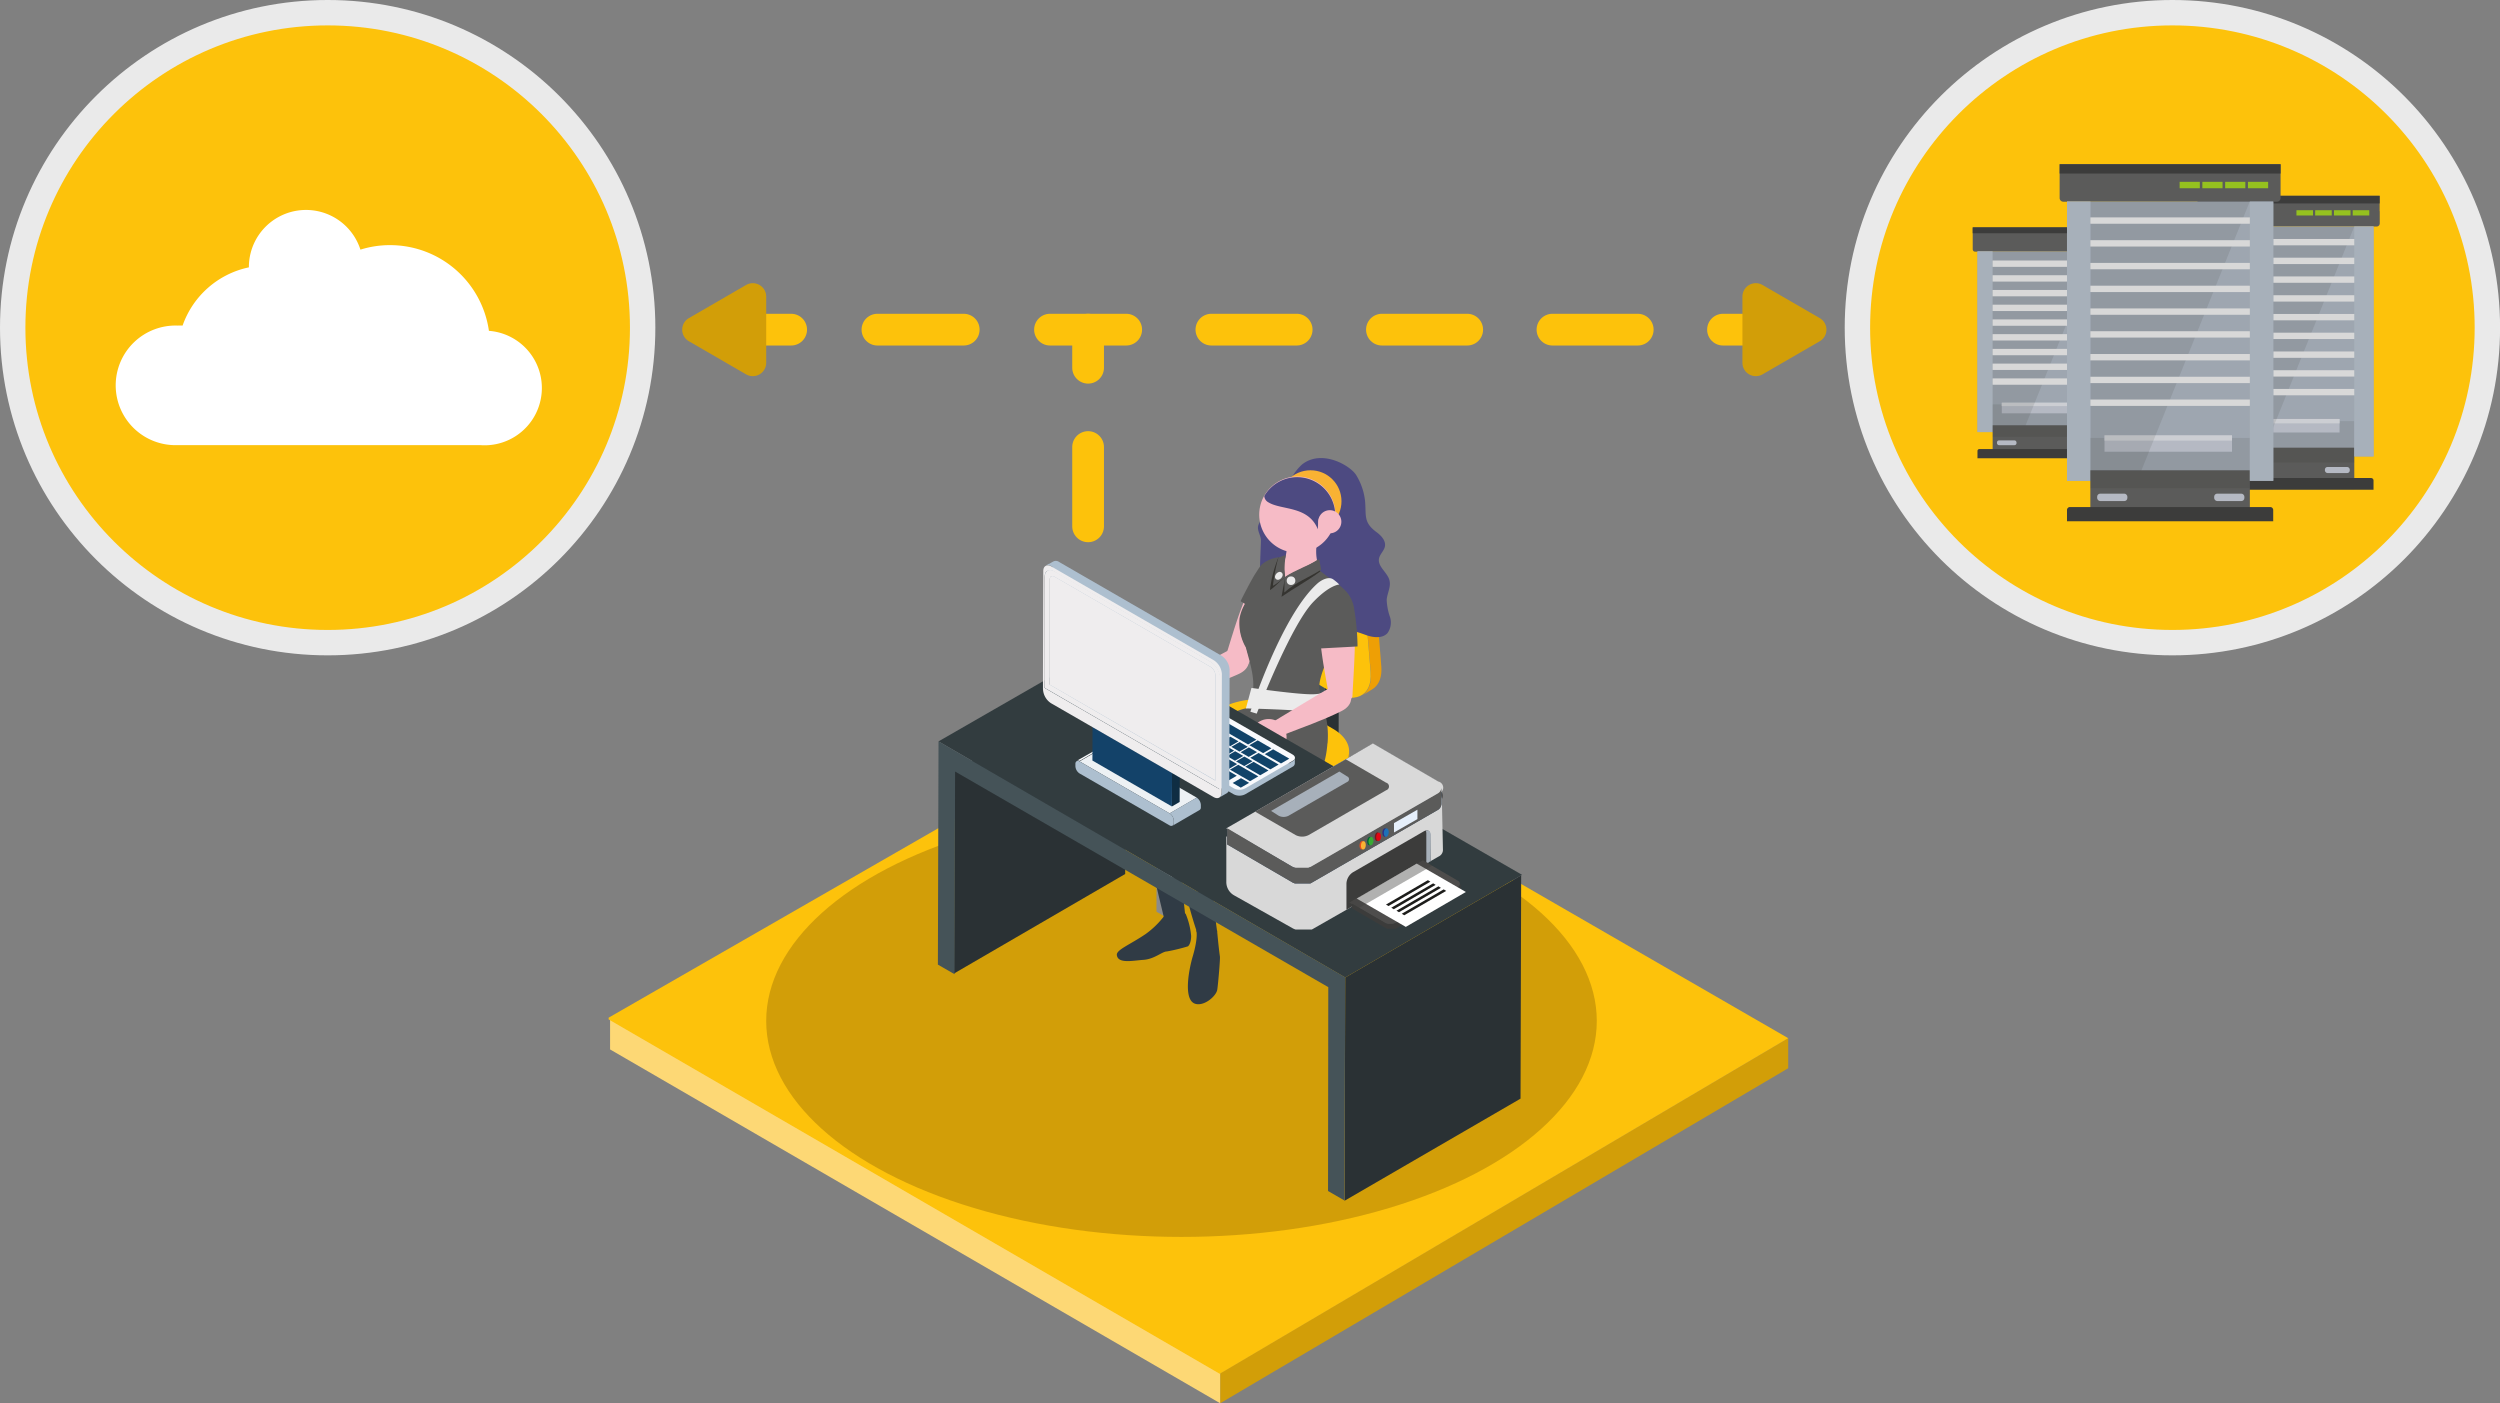 <svg xmlns="http://www.w3.org/2000/svg" viewBox="0 0 393.76 221.02"><rect x="0" y="0" width="393.76" height="221.02" fill="#808080" stroke="none"/><defs><style>.cls-1{fill:#d29e08;}.cls-2{fill:#fdd875;}.cls-3,.cls-8{fill:#fdc20b;}.cls-17,.cls-4,.cls-5,.cls-6,.cls-7{fill:none;}.cls-4,.cls-5,.cls-6,.cls-7{stroke:#fdc20b;stroke-linecap:round;stroke-linejoin:round;stroke-width:5px;}.cls-5{stroke-dasharray:13.43 13.43;}.cls-6{stroke-dasharray:12.49 12.49;}.cls-7{stroke-dasharray:13.59 13.59;}.cls-8{stroke:#eaeaea;stroke-width:4px;}.cls-17,.cls-8{stroke-miterlimit:10;}.cls-9{fill:#fff;}.cls-10,.cls-28{fill:#5b5b5a;}.cls-11{fill:#9ea6b0;}.cls-12{fill:#a7b0ba;}.cls-13{fill:#1e1e1c;opacity:0.1;}.cls-14,.cls-53{fill:#3c3c3b;}.cls-15{fill:#b5b9c3;}.cls-16{fill:#ccced3;}.cls-17{stroke:#d8d8d8;}.cls-18{fill:#95c11f;}.cls-19{isolation:isolate;}.cls-20{fill:#2a3134;}.cls-21{fill:#313537;}.cls-22{fill:#455358;}.cls-23{fill:#368784;}.cls-24{fill:#ee9f05;}.cls-25{fill:#234f5e;}.cls-26,.cls-27{fill:#f6bbc6;}.cls-26,.cls-28,.cls-30,.cls-31,.cls-32,.cls-35{fill-rule:evenodd;}.cls-29{fill:#4d4a81;}.cls-30{fill:#8a8b8c;}.cls-31{fill:#afafb1;}.cls-32{fill:#48abb4;}.cls-33{fill:#f9b233;}.cls-34{fill:#303b45;}.cls-35{fill:#353430;}.cls-36{fill:#eaeaea;}.cls-37{fill:#ebebeb;}.cls-38{fill:#e51449;}.cls-39{fill:#323c3f;}.cls-40{fill:#4e4d4c;}.cls-41{fill:#d8d8d8;}.cls-42{fill:#29303a;}.cls-43{fill:#435871;}.cls-44{fill:#d9d9d9;}.cls-45{fill:#e5effb;}.cls-46{fill:#2d2e83;}.cls-47{fill:#1d71b8;}.cls-48{fill:#063;}.cls-49{fill:#3aaa35;}.cls-50{fill:#7b1716;}.cls-51{fill:#e30613;}.cls-52{fill:#e94e1b;}.cls-53{opacity:0.4;}.cls-54{fill:#1d1d1b;}.cls-55{fill:#adbfcf;}.cls-56{fill:#f9fafd;}.cls-57{fill:#114369;}.cls-58{fill:#edf1f4;}.cls-59{fill:#efedee;}.cls-60{fill:#0f2d43;}.cls-61{fill:#134269;}</style></defs><title>G14_09_01</title><g id="Livello_1" data-name="Livello 1"><polygon class="cls-1" points="281.65 163.5 281.65 168.25 192.18 221.02 192.18 216.28 281.65 163.5"/><polygon class="cls-2" points="192.18 216.28 192.18 221.02 96.09 165.29 96.09 160.54 192.18 216.28"/><polygon class="cls-3" points="191.96 216.29 95.86 160.56 95.86 160.29 186.17 108.39 281.65 163.52 192.11 216.38 191.96 216.29"/><ellipse class="cls-1" cx="186.09" cy="160.8" rx="65.41" ry="34.02"/><line class="cls-4" x1="277.38" y1="51.92" x2="271.38" y2="51.92"/><line class="cls-5" x1="257.95" y1="51.92" x2="184.09" y2="51.92"/><polyline class="cls-4" points="177.38 51.92 171.38 51.92 171.38 57.92"/><line class="cls-6" x1="171.38" y1="70.41" x2="171.38" y2="89.14"/><line class="cls-4" x1="171.38" y1="95.38" x2="171.38" y2="101.38"/><line class="cls-4" x1="171.38" y1="51.92" x2="165.38" y2="51.92"/><line class="cls-7" x1="151.79" y1="51.92" x2="131.4" y2="51.92"/><line class="cls-4" x1="124.61" y1="51.92" x2="118.61" y2="51.92"/><path class="cls-1" d="M123.34,62.3V51.88a2.11,2.11,0,0,0-3.17-1.83l-9,5.21a2.1,2.1,0,0,0,0,3.65l9,5.21A2.11,2.11,0,0,0,123.34,62.3Z" transform="translate(-2.66 -5.16)"/><circle class="cls-8" cx="51.61" cy="51.61" r="49.61"/><path class="cls-9" d="M79.67,57.28A15.72,15.72,0,0,0,64.11,43.77a15.42,15.42,0,0,0-4.68.71,9,9,0,0,0-17.57,2.79,14.13,14.13,0,0,0-10.44,9.17,7.32,7.32,0,0,0-.81,0,9.42,9.42,0,1,0,0,18.83H78.29a9,9,0,0,0,1.38-18Z" transform="translate(-2.66 -5.16)"/><circle class="cls-8" cx="342.16" cy="51.61" r="49.61"/><path class="cls-10" d="M377.46,38.42V36H348.8v2.42h0v1.93a.48.48,0,0,0,.48.49H377a.49.49,0,0,0,.48-.49V38.42Z" transform="translate(-2.66 -5.16)"/><rect class="cls-11" x="347.09" y="35.67" width="26.75" height="36.22"/><rect class="cls-12" x="347.09" y="35.67" width="3.04" height="36.22"/><rect class="cls-10" x="352.79" y="75.69" width="20.68" height="6.52" transform="translate(723.6 152.72) rotate(-180)"/><rect class="cls-13" x="352.79" y="71.5" width="20.68" height="6.52" transform="translate(723.6 144.35) rotate(-180)"/><rect class="cls-12" x="370.81" y="35.67" width="3.04" height="36.22"/><path class="cls-14" d="M349.75,82.3H376.5V80.85a.39.39,0,0,0-.39-.4h-26a.4.4,0,0,0-.39.4Z" transform="translate(-2.66 -5.16)"/><rect class="cls-15" x="368.84" y="78.72" width="3.92" height="0.96" rx="0.41" ry="0.41" transform="translate(738.94 153.23) rotate(180)"/><rect class="cls-15" x="353.66" y="78.72" width="3.92" height="0.96" rx="0.41" ry="0.41" transform="translate(708.58 153.23) rotate(-180)"/><rect class="cls-15" x="354.62" y="71.16" width="16.53" height="2.13" transform="translate(723.11 139.28) rotate(-180)"/><rect class="cls-16" x="351.96" y="65.99" width="16.53" height="0.69"/><rect class="cls-14" x="346.14" y="30.84" width="28.66" height="1.2"/><path class="cls-13" d="M373.47,40.83,359.4,75.71l-6.61,0V40.84Z" transform="translate(-2.66 -5.16)"/><line class="cls-17" x1="350.13" y1="38.14" x2="370.81" y2="38.14"/><line class="cls-17" x1="350.13" y1="41.09" x2="370.81" y2="41.09"/><line class="cls-17" x1="350.13" y1="44.04" x2="370.81" y2="44.04"/><line class="cls-17" x1="350.13" y1="47" x2="370.81" y2="47"/><line class="cls-17" x1="350.13" y1="49.95" x2="370.81" y2="49.95"/><line class="cls-17" x1="350.13" y1="52.9" x2="370.81" y2="52.9"/><line class="cls-17" x1="350.13" y1="55.86" x2="370.81" y2="55.86"/><line class="cls-17" x1="350.13" y1="58.81" x2="370.81" y2="58.81"/><line class="cls-17" x1="350.13" y1="61.76" x2="370.81" y2="61.76"/><rect class="cls-18" x="370.56" y="33.11" width="2.61" height="0.83"/><rect class="cls-18" x="367.61" y="33.11" width="2.61" height="0.83"/><rect class="cls-18" x="364.65" y="33.11" width="2.61" height="0.83"/><rect class="cls-18" x="361.7" y="33.11" width="2.61" height="0.83"/><path class="cls-10" d="M335.89,42.86V41H313.37v1.9h0v1.52a.38.38,0,0,0,.38.38h21.76a.38.38,0,0,0,.38-.38V42.86Z" transform="translate(-2.66 -5.16)"/><rect class="cls-11" x="311.46" y="39.6" width="21.02" height="28.46"/><rect class="cls-12" x="311.46" y="39.59" width="2.39" height="28.46"/><rect class="cls-10" x="316.5" y="72.14" width="16.25" height="5.12" transform="translate(646.6 144.24) rotate(-180)"/><rect class="cls-13" x="316.5" y="68.85" width="16.25" height="5.12" transform="translate(646.6 137.66) rotate(-180)"/><rect class="cls-12" x="330.09" y="39.6" width="2.39" height="28.46"/><path class="cls-14" d="M314.12,77.34h21V76.2a.31.31,0,0,0-.31-.31H314.42a.3.3,0,0,0-.3.31Z" transform="translate(-2.66 -5.16)"/><rect class="cls-15" x="329.11" y="74.52" width="3.08" height="0.76" rx="0.32" ry="0.32" transform="translate(658.65 144.64) rotate(-180)"/><rect class="cls-15" x="317.19" y="74.52" width="3.08" height="0.76" rx="0.32" ry="0.32" transform="translate(634.8 144.64) rotate(-180)"/><rect class="cls-15" x="317.94" y="68.58" width="12.99" height="1.67" transform="translate(646.22 133.68) rotate(-180)"/><rect class="cls-16" x="315.28" y="63.42" width="12.99" height="0.54"/><circle class="cls-16" cx="330.47" cy="38.12" r="0.66"/><rect class="cls-14" x="310.71" y="35.8" width="22.52" height="0.94"/><path class="cls-13" d="M332.75,44.76,321.7,72.16l-5.2,0V44.76Z" transform="translate(-2.66 -5.16)"/><line class="cls-17" x1="313.84" y1="41.53" x2="330.09" y2="41.53"/><line class="cls-17" x1="313.84" y1="43.85" x2="330.09" y2="43.85"/><line class="cls-17" x1="313.84" y1="46.17" x2="330.09" y2="46.17"/><line class="cls-17" x1="313.84" y1="48.49" x2="330.09" y2="48.49"/><line class="cls-17" x1="313.84" y1="50.81" x2="330.09" y2="50.81"/><line class="cls-17" x1="313.84" y1="53.13" x2="330.09" y2="53.13"/><line class="cls-17" x1="313.84" y1="55.45" x2="330.09" y2="55.45"/><line class="cls-17" x1="313.84" y1="57.77" x2="330.09" y2="57.77"/><line class="cls-17" x1="313.84" y1="60.1" x2="330.09" y2="60.1"/><path class="cls-10" d="M361.86,34V31h-34.8V34h0v2.35a.58.58,0,0,0,.58.58h33.64a.58.58,0,0,0,.58-.58V34Z" transform="translate(-2.66 -5.16)"/><rect class="cls-11" x="325.56" y="31.75" width="32.49" height="43.98"/><rect class="cls-12" x="325.56" y="31.74" width="3.69" height="43.99"/><rect class="cls-10" x="331.9" y="79.23" width="25.12" height="7.91" transform="translate(686.26 161.21) rotate(-180)"/><rect class="cls-13" x="331.9" y="74.15" width="25.12" height="7.91" transform="translate(686.26 151.04) rotate(-180)"/><rect class="cls-12" x="354.36" y="31.75" width="3.69" height="43.98"/><path class="cls-14" d="M328.22,87.26H360.7V85.49a.47.47,0,0,0-.47-.47H328.69a.47.47,0,0,0-.47.47Z" transform="translate(-2.66 -5.16)"/><rect class="cls-15" x="351.4" y="82.91" width="4.76" height="1.17" rx="0.48" ry="0.48" transform="translate(704.9 161.83) rotate(180)"/><rect class="cls-15" x="332.96" y="82.91" width="4.76" height="1.17" rx="0.48" ry="0.48" transform="translate(668.03 161.83) rotate(-180)"/><rect class="cls-15" x="334.13" y="73.73" width="20.08" height="2.58" transform="translate(685.68 144.88) rotate(-180)"/><rect class="cls-16" x="331.47" y="68.57" width="20.08" height="0.83"/><polygon class="cls-14" points="324.4 27.33 359.2 27.33 359.2 25.88 324.41 25.88 324.4 27.33"/><path class="cls-13" d="M357,36.91,339.94,79.26l-8,0V36.91Z" transform="translate(-2.66 -5.16)"/><line class="cls-17" x1="329.24" y1="34.74" x2="354.36" y2="34.74"/><line class="cls-17" x1="329.24" y1="38.33" x2="354.36" y2="38.33"/><line class="cls-17" x1="329.24" y1="41.91" x2="354.36" y2="41.91"/><line class="cls-17" x1="329.24" y1="45.5" x2="354.36" y2="45.5"/><line class="cls-17" x1="329.24" y1="49.08" x2="354.36" y2="49.08"/><line class="cls-17" x1="329.24" y1="52.67" x2="354.36" y2="52.67"/><line class="cls-17" x1="329.24" y1="56.26" x2="354.36" y2="56.26"/><line class="cls-17" x1="329.24" y1="59.84" x2="354.36" y2="59.84"/><line class="cls-17" x1="329.24" y1="63.43" x2="354.36" y2="63.43"/><rect class="cls-18" x="354.06" y="28.64" width="3.18" height="1.01"/><rect class="cls-18" x="350.47" y="28.64" width="3.18" height="1.01"/><rect class="cls-18" x="346.88" y="28.64" width="3.18" height="1.01"/><rect class="cls-18" x="343.3" y="28.64" width="3.18" height="1.01"/><path class="cls-1" d="M277.1,51.88V62.3a2.11,2.11,0,0,0,3.17,1.82l9-5.21a2.1,2.1,0,0,0,0-3.65l-9-5.21A2.11,2.11,0,0,0,277.1,51.88Z" transform="translate(-2.66 -5.16)"/></g><g id="Livello_3" data-name="Livello 3"><g class="cls-19"><polygon class="cls-20" points="208.59 120.76 210.83 119.46 210.89 96.98 208.65 98.28 208.59 120.76"/><polygon class="cls-21" points="208.65 98.28 210.89 96.98 208.46 95.58 206.22 96.88 208.65 98.28"/><polygon class="cls-22" points="206.22 96.88 206.16 119.36 208.59 120.76 208.65 98.28 206.22 96.88"/></g><g class="cls-19"><path class="cls-23" d="M204.56,87.4l1.65-1-.13.07-1.65,1,.13-.07Z" transform="translate(-2.66 -5.16)"/><path class="cls-24" d="M206.21,86.45a4.57,4.57,0,0,1,3.09-.31,9,9,0,0,1,2.54,1,15.28,15.28,0,0,1,4,3.55,17.62,17.62,0,0,1,2.43,3.89,11,11,0,0,1,1,3.53l.95,12c.14,1.79-.42,3-1.44,3.63l-1.65,1c1-.59,1.58-1.84,1.44-3.62l-1-12a10.88,10.88,0,0,0-1-3.53,17.45,17.45,0,0,0-2.43-3.9,15.42,15.42,0,0,0-4-3.54,8.72,8.72,0,0,0-2.54-1,4.57,4.57,0,0,0-3.09.3Z" transform="translate(-2.66 -5.16)"/><path class="cls-3" d="M210.19,88.11C206.4,85.92,203,87,202.7,90.46l-1,10.83c-.33,3.48,2.55,8.14,6.4,10.36l4,2.34c3.84,2.22,6.74.88,6.44-2.95l-1-12C217.33,95.23,214,90.3,210.19,88.11Z" transform="translate(-2.66 -5.16)"/></g><g class="cls-19"><path class="cls-25" d="M189.29,121.73c-3.42,2-3.44,5.18,0,7.16l5.45,3.17a13.64,13.64,0,0,0,12.35,0l5.49-3.17c3.42-2,3.44-5.18,0-7.16l-5.45-3.16a13.6,13.6,0,0,0-12.36,0Z" transform="translate(-2.66 -5.16)"/></g><g class="cls-19"><path class="cls-24" d="M187,124.73a5.24,5.24,0,0,0,2.29,2.36l5.45,3.16a13.62,13.62,0,0,0,12.35,0l5.49-3.16c1.72-1,2.58-2.3,2.58-3.61v2.19c0,1.31-.86,2.61-2.59,3.61l-5.48,3.16a13.59,13.59,0,0,1-12.36,0l-5.45-3.17a5.21,5.21,0,0,1-2.28-2.36,3,3,0,0,1-.25-1.19v-2.2A3,3,0,0,0,187,124.73Z" transform="translate(-2.66 -5.16)"/><path class="cls-3" d="M189.29,119.93c-3.42,2-3.44,5.18,0,7.16l5.45,3.16a13.58,13.58,0,0,0,12.35,0l5.49-3.16c3.42-2,3.44-5.18,0-7.16l-5.45-3.17a13.66,13.66,0,0,0-12.36,0Z" transform="translate(-2.66 -5.16)"/></g><path class="cls-20" d="M187,126.53a5.14,5.14,0,0,0,2.29,2.36l5.45,3.17a13.62,13.62,0,0,0,12.35,0l5.49-3.17c1.72-1,2.58-2.3,2.58-3.61v2.2c0,1.3-.86,2.61-2.59,3.6l-5.48,3.17a13.64,13.64,0,0,1-12.36,0l-5.45-3.17a5.12,5.12,0,0,1-2.28-2.36,3,3,0,0,1-.25-1.19v-2.19A3,3,0,0,0,187,126.53Z" transform="translate(-2.66 -5.16)"/><path class="cls-26" d="M202.1,94.19c-3,2.28-5.15,10.51-6.4,14.39l2.4,2c.1-.18.84-.28.94-.46,2.11-3.63,5.45-8.89,6.57-12.52.47-1.5.14-3.06-.89-3.56A2.79,2.79,0,0,0,202.1,94.19Z" transform="translate(-2.66 -5.16)"/><circle class="cls-27" cx="183.5" cy="109.89" r="2.83"/><path class="cls-26" d="M196,107.68c-3.15,1.66-5.78,3.18-9.11,5a24.13,24.13,0,0,0,1.68,2c3.12-1.1,6-1.92,9.14-3.34,1.7-.76,1.87-2,1.5-2.91S197.67,106.83,196,107.68Z" transform="translate(-2.66 -5.16)"/><path class="cls-28" d="M210.17,93.66c-1.88,1.12-3.62,1.59-5.45,2.81l-.05,2.43c2-1.75,3.56-2.17,5.8-3.61Z" transform="translate(-2.66 -5.16)"/><path class="cls-28" d="M204.91,93a13.14,13.14,0,0,0-.13,3.53c-.63.39-1.25,1-1.91,1.31a31.9,31.9,0,0,1,.85-4.46Z" transform="translate(-2.66 -5.16)"/><path class="cls-29" d="M200.79,88.26c0,.72.5,1.36.47,2.07,0,1.32-.62,10.52.53,10.41s1,1.41,2.05,2c.82.44,1.33,1.32,2.16,1.76a3.11,3.11,0,0,0,2.71-.06,2.15,2.15,0,0,0,.18.24,3.38,3.38,0,0,0,3.2,1.19c.91-.24,1.6-1,2.51-1.24,1.11-.3,2.26.23,3.35.6s2.48.5,3.25-.36a2.86,2.86,0,0,0,.37-2.59,9.13,9.13,0,0,1-.5-2.66c.08-1,.68-2,.45-3-.29-1.29-1.9-2.18-1.66-3.48.13-.7.79-1.21.93-1.91.17-.9-.57-1.7-1.3-2.24-2.12-1.56-1.62-2.57-1.83-4.94a9.75,9.75,0,0,0-1.4-4.07c-.95-1.51-5.44-4.14-8.55-1.64A8,8,0,0,0,205.44,82c-.73,2.27-.47,3.36-2.88,4.41C201.72,86.73,200.82,87.35,200.79,88.26Z" transform="translate(-2.66 -5.16)"/><polygon class="cls-30" points="183.98 119.55 184.3 126.39 183.96 144.65 182.15 143.6 182.17 118.5 183.98 119.55"/><polygon class="cls-31" points="183.98 119.55 185.75 118.52 185.73 143.62 183.96 144.65 183.98 119.55"/><path class="cls-30" d="M203.69,114.06a3,3,0,0,0,0-.52l-1.44-.83a4.3,4.3,0,0,1,0,.61s0,.06,0,.09c0,.2-.08.39-.13.59,0,0,0,0,0,0-.07.21-.14.42-.23.63v0c-.09.21-.2.42-.31.62v0c-.12.19-.24.38-.38.57l0,0-.39.47-.09.09c-.11.12-.23.22-.34.32l-.16.13a3.45,3.45,0,0,1-.5.35l1.44.84a3.45,3.45,0,0,0,.5-.35,1.07,1.07,0,0,0,.16-.14l.23-.2.11-.11.09-.1.1-.1.21-.27.08-.1,0-.05.07-.09.16-.23.13-.23,0,0h0c0-.07.07-.13.1-.19l.12-.23.09-.21h0a2.44,2.44,0,0,0,.1-.24l.09-.26a.56.56,0,0,0,0-.12l0-.06a.29.29,0,0,0,0-.09,2.81,2.81,0,0,0,.08-.31l0-.18s0-.06,0-.1S203.69,114.09,203.69,114.06Z" transform="translate(-2.66 -5.16)"/><polygon class="cls-30" points="201.07 108.38 199.63 107.54 199.59 92.56 201.03 93.4 201.07 108.38"/><polygon class="cls-32" points="201.03 93.4 199.59 92.56 200.55 92 201.99 92.84 201.03 93.4"/><polygon class="cls-32" points="196.97 112.16 183.07 120.18 184.51 121.02 198.41 113 196.97 112.16"/><path class="cls-31" d="M204.65,98l-1,.56,0,15a5.88,5.88,0,0,1-2.67,4.62l-13.89,8v1.11l13.9-8a8,8,0,0,0,3.62-6.28Z" transform="translate(-2.66 -5.16)"/><path class="cls-28" d="M210.89,95.45c3.35,1.93,5.18,4,4.09,4.64s-4.68-.42-8-2.36-5.21-3.6-4.13-4.23S207.54,93.51,210.89,95.45Z" transform="translate(-2.66 -5.16)"/><path class="cls-26" d="M210.89,87.92c-.27,1-1.47,3.32-.64,6.09l-6.16,3.16.51-2.57a11.78,11.78,0,0,0,.75-5.62Z" transform="translate(-2.66 -5.16)"/><path class="cls-28" d="M210.29,93.25c.19.56-.13,1.3.11,1.75.6,1.11,1.89,1.68,3,2.5,2.84,2.12.12,7.45-1.75,11a12.91,12.91,0,0,0-1.5,4.86,4.77,4.77,0,0,0,.13,2.4c4.73,12.38-10.11,20-12.57,11.16-.7-2.5-.32-6.07,2.06-11.46.81-1.85.31-3.22.33-4.15s-.66-2.24-1.17-4.3a7,7,0,0,1-.9-4.43c.25-1.76,1.52-3.8,2.58-6a11.87,11.87,0,0,1,1.73-3c.48-.49,1.64-.4,2.58-.64a9.26,9.26,0,0,0,.08,3.18C205.68,95.69,208.82,94.28,210.29,93.25Z" transform="translate(-2.66 -5.16)"/><path class="cls-28" d="M211.73,122.31c-.18,2.39-.86,5.19-2.77,6.72-3.37,2.71-9.83,1.87-14.81,5.58-4.5-2.05-9.88-4.94-12.14-6.71.6-1.48,1.11-2.94,2.6-3.83,2.55-1.51,12-7.1,14.43-7.36a6.43,6.43,0,0,0,.58-1l-.06-.06c1.18-2.68,0-5.9-.66-8.49a7.7,7.7,0,0,1-1-4.64,6.56,6.56,0,0,1,.83-2.2c.06-.13-.71-.38-.65-.51.39-.84,1.77-3.48,2.31-4.31.67-1,.75-1.34,1.59-1.86a5.87,5.87,0,0,1,2.15-.72c-.92.87-2.05,4.47-2.17,7,2.87-1.13,6.69-3.22,8-4.62.32-.34.4,0,.62-.23,1.38,1.05,1.61,1.49,2.79,2.37a2.72,2.72,0,0,1,.73.79,1.84,1.84,0,0,0-2.3-.41c-2.24.81-2.59,4.31-2.45,7.34.09,2.09.72,3.55,2.45,3.64-.84,2-1.51,3.83-1.32,5,.4,2.39,1.58,4.69,1.28,8.39Z" transform="translate(-2.66 -5.16)"/><circle class="cls-33" cx="206.41" cy="78.95" r="4.88"/><path class="cls-27" d="M201.1,85.09a6,6,0,1,0,7-4.77A6,6,0,0,0,201.1,85.09Z" transform="translate(-2.66 -5.16)"/><path class="cls-29" d="M202.44,84.28a1.21,1.21,0,0,1-.65-1,6,6,0,0,1,11.08,4.1,6.53,6.53,0,0,1-.2.76,1.91,1.91,0,0,1-.79-.18c-.56-.25-1.8-1-1.23-1.62-.28.31-.39.81-.42,2.19C208.71,84.78,204.51,85.55,202.44,84.28Z" transform="translate(-2.66 -5.16)"/><path class="cls-27" d="M210.32,87a1.82,1.82,0,1,0,2.13-1.45A1.82,1.82,0,0,0,210.32,87Z" transform="translate(-2.66 -5.16)"/><path class="cls-34" d="M189.39,149.05a11.64,11.64,0,0,1,.88,3.51c0,1.29-.5,1.65-.5,1.65a29.12,29.12,0,0,1-3.33.81c-.73,0-1.94,1.2-3.67,1.32s-4,.64-4.2-.73c-.15-.83,2-1.62,4.51-3.32a13.64,13.64,0,0,0,2.87-2.76Z" transform="translate(-2.66 -5.16)"/><path class="cls-34" d="M188.69,143.35c.38,3.54.68,6.24.68,6.24s.1,1.12-1.42,1.2a2,2,0,0,1-2-1.26s-.62-2.55-1.48-6.2Z" transform="translate(-2.66 -5.16)"/><path class="cls-34" d="M193.6,145.59c.38,3.54.76,6.27.76,6.27s0,1.09-1.51,1.16a1.73,1.73,0,0,1-1.79-1.43s-.82-2.37-1.69-6Z" transform="translate(-2.66 -5.16)"/><path class="cls-34" d="M194.35,151.66s-.14,1.23-1.24,1.17a3.56,3.56,0,0,1-2.05-1.24s.41,1-.54,4.21c-.53,1.78-1.57,6.75.34,7.44,1.38.49,3.28-1.11,3.51-2.13.1-.42.5-4.89.43-5.31C194.59,154.36,194.35,151.66,194.35,151.66Z" transform="translate(-2.66 -5.16)"/><path class="cls-35" d="M210,93.92c-1.89,1.12-3.1,1-4.93,2.18l-.57,3.06c2.09-1.44,4-2.44,6.12-4Z" transform="translate(-2.66 -5.16)"/><path class="cls-35" d="M204.72,93.25c-.12.6.19,1.15.33,2.85-.63.4-1.71,1.64-2.37,2A19,19,0,0,1,204,93Z" transform="translate(-2.66 -5.16)"/><path class="cls-28" d="M210.44,93.25c-1.88,1.11-3.61,1.59-5.44,2.81l-.06,2.42c2-1.75,3.56-2.17,5.81-3.6Z" transform="translate(-2.66 -5.16)"/><path class="cls-28" d="M205.18,92.57a13.2,13.2,0,0,0-.13,3.53c-.63.4-1.25,1-1.9,1.32A30.25,30.25,0,0,1,204,93Z" transform="translate(-2.66 -5.16)"/><circle class="cls-36" cx="203.34" cy="91.46" r="0.68"/><ellipse class="cls-36" cx="204.08" cy="95.87" rx="0.68" ry="0.52" transform="translate(-5.98 179.15) rotate(-48.26)"/><path class="cls-37" d="M200.6,117.56l-1-.3s4.89-15.15,10.57-20.21c.68-.6,1.84-1.16,2.54-.59a7.58,7.58,0,0,1,.9.77s-1.49,0-4.15,2.79C205.87,103.81,200.6,117.56,200.6,117.56Z" transform="translate(-2.66 -5.16)"/><path class="cls-37" d="M211.6,117.82a22.55,22.55,0,0,0-2.25-.5c-2.65-.41-10.46-.58-10.46-.58l.88-3.23s7,1,9.39,1a7.29,7.29,0,0,0,1.63-.15Z" transform="translate(-2.66 -5.16)"/><path class="cls-26" d="M211.1,99.39c-1.6,3.4.27,11.7.94,15.73l3,.61c0-.19.62-.62.63-.83.2-4.19.74-10.4.06-14.14-.28-1.55-1.28-2.78-2.43-2.75A2.81,2.81,0,0,0,211.1,99.39Z" transform="translate(-2.66 -5.16)"/><circle class="cls-27" cx="199.81" cy="116.08" r="2.83"/><path class="cls-26" d="M212.08,113.51c-3.09,1.77-5.66,3.4-8.93,5.35.63.74,1,1.21,1.76,2,3.08-1.21,5.88-2.14,9-3.68,1.66-.82,1.79-2.07,1.38-3S213.68,112.6,212.08,113.51Z" transform="translate(-2.66 -5.16)"/><path class="cls-28" d="M210.89,99.31c-.76,1.63-.83,5.13-.53,8l6.12-.33a39.3,39.3,0,0,0-.57-6.15c-.29-1.59-1.39-3.14-2.57-3.11A3.36,3.36,0,0,0,210.89,99.31Z" transform="translate(-2.66 -5.16)"/><polygon class="cls-20" points="211.88 153.96 211.78 189.12 239.49 173.04 239.59 137.88 211.88 153.96"/><polygon class="cls-20" points="150.26 153.33 177.22 137.66 177.31 105.75 150.35 121.41 150.26 153.33"/><path class="cls-38" d="M200,80.1s0,0,0,0l0,0s0,0,0,0S200.07,80.11,200,80.1Z" transform="translate(-2.66 -5.16)"/><polygon class="cls-39" points="211.88 153.96 239.73 137.79 175.55 100.82 147.82 116.77 211.88 153.96"/><polygon class="cls-22" points="209.21 155.48 209.17 187.59 211.77 189.09 211.87 153.93 147.82 116.77 147.72 151.93 150.34 153.44 150.43 121.52 209.21 155.48"/><path class="cls-40" d="M195.81,136.89l10.33,6a3.64,3.64,0,0,0,3.28,0l19.81-11.44a1,1,0,0,0,0-1.9l-10.32-6Z" transform="translate(-2.66 -5.16)"/><path class="cls-41" d="M229.93,139.07a1.16,1.16,0,0,1-.69,1l-1.29.74-.69.41-12.58,7.26-5.25,3-.17.09-.06,0-.1,0h0l0,0-.14,0h-.09l-.06,0-.14,0h-.1l-.12,0h-1.07l-.17,0h-.05l-.08,0-.13,0-.09,0-.12,0h0l-.15-.05h0l-.15-.06,0,0-.16-.08L197,146.16a2.4,2.4,0,0,1-1.19-2.08l0-7.19,10.33,6,.15.08,0,0,.15.06h0l.17.06.12,0,.09,0,.13,0,.09,0h0l.2,0h.95l.1,0h.12l.1,0,.14,0,.1,0h0l.15-.05h0l.12-.06.06,0,.17-.09,19.81-11.44a1.16,1.16,0,0,0,.69-1Z" transform="translate(-2.66 -5.16)"/><path class="cls-42" d="M195.8,135.64l10.32,6a3.64,3.64,0,0,0,3.28,0l19.79-11.43a1,1,0,0,0,0-1.9l-10.31-6Z" transform="translate(-2.66 -5.16)"/><path class="cls-43" d="M206.12,141.63l.15.08,0,0,.14.06h0l.17.06.12,0,.09,0,.13,0,.09,0h0l.16,0h1.08l.12,0,.1,0,.14,0,.1,0h0l.15-.05h0l.12-.06.06,0,.17-.09,19.79-11.43a1.16,1.16,0,0,0,.69-.95v2.55a1.18,1.18,0,0,1-.69,1l-19.79,11.42-.17.09-.06,0-.1,0H209l-.14,0,0,0h-.1l-.14,0h-.1l-.12,0h-.1l-.12,0h-.28s0,0-.05,0a.56.56,0,0,1-.13,0h-.39l-.17,0h0l-.08,0-.13,0-.09,0-.12,0h0l-.14,0h0l-.15-.07-.05,0-.15-.08-10.31-6,0-2.55Z" transform="translate(-2.66 -5.16)"/><path class="cls-44" d="M229.19,130.2,209.4,141.63a3.64,3.64,0,0,1-3.28,0l-10.32-6,6.62-3.82,11.35-6.56,5.12-3,10.31,6A1,1,0,0,1,229.19,130.2Z" transform="translate(-2.66 -5.16)"/><path class="cls-10" d="M221,129.62l-12.25,7.08a2.27,2.27,0,0,1-2,0L200.34,133l14.29-8.25,6.34,3.68A.62.62,0,0,1,221,129.62Z" transform="translate(-2.66 -5.16)"/><path class="cls-12" d="M214.82,128.33l-9.22,5.32a1.72,1.72,0,0,1-1.53,0l-1.21-.77,10.75-6.2,1.21.76A.47.47,0,0,1,214.82,128.33Z" transform="translate(-2.66 -5.16)"/><path class="cls-10" d="M206.12,141.63l.15.08,0,0,.14.06h0l.17.06.12,0,.09,0,.13,0,.09,0h0l.16,0h1.08l.12,0,.1,0,.14,0,.1,0h0l.15-.05h0l.12-.06.06,0,.17-.09,19.79-11.43a1.16,1.16,0,0,0,.69-.95v2.55a1.18,1.18,0,0,1-.69,1l-19.79,11.42-.17.09-.06,0-.1,0H209l-.14,0,0,0h-.1l-.14,0h-.1l-.12,0h-.1l-.12,0h-.28s0,0-.05,0a.56.56,0,0,1-.13,0h-.39l-.17,0h0l-.08,0-.13,0-.09,0-.12,0h0l-.14,0h0l-.15-.07-.05,0-.15-.08-10.31-6,0-2.55Z" transform="translate(-2.66 -5.16)"/><path class="cls-14" d="M228,140.77l-13.27,7.67v-4.09a2.23,2.23,0,0,1,1-1.79l11.2-6.47c.58-.33,1-.06,1,.59Z" transform="translate(-2.66 -5.16)"/><path class="cls-12" d="M228,140.77l-.69.41,0-4.73a1.32,1.32,0,0,0-.08-.47c.45-.13.78.15.78.7Z" transform="translate(-2.66 -5.16)"/><path class="cls-40" d="M215.21,147.31l5.51,3.21a2,2,0,0,0,1.8,0l9.76-5.64a.55.55,0,0,0,0-1l-5.51-3.21Z" transform="translate(-2.66 -5.16)"/><path class="cls-14" d="M232.66,144.36a.63.63,0,0,1-.38.52l-9.76,5.64a.82.82,0,0,1-.19.09h0l-.17.06h0l-.2,0h0l-.21,0h0l-.21,0h0l-.15,0-.13,0-.12,0,0,0-.18-.08-5.37-3.12v.76l5.37,3.12.18.09,0,0,.05,0h.07a.5.5,0,0,0,.13,0l0,0h.69l.12,0h.07l.06,0,.12,0h0l.18-.09,9.76-5.63a.64.64,0,0,0,.38-.53Z" transform="translate(-2.66 -5.16)"/><polygon class="cls-9" points="230.88 140.49 221.42 145.99 213.69 141.53 223.15 136.03 230.88 140.49"/><polygon class="cls-45" points="219.56 131.12 223.25 129.01 223.25 127.53 219.56 129.64 219.56 131.12"/><path id="_Tracciato_" data-name="&lt;Tracciato&gt;" class="cls-46" d="M220.53,135.8a1.07,1.07,0,0,0-.06.94c.14.27.38.28.54,0a1,1,0,0,0,.07-.93C220.94,135.57,220.7,135.55,220.53,135.8Z" transform="translate(-2.66 -5.16)"/><path id="_Tracciato_2" data-name="&lt;Tracciato&gt;" class="cls-47" d="M220.76,135.82a1.05,1.05,0,0,0-.06.93c.13.27.38.29.54,0a1,1,0,0,0,.06-.94C221.17,135.58,220.93,135.57,220.76,135.82Z" transform="translate(-2.66 -5.16)"/><path id="_Tracciato_3" data-name="&lt;Tracciato&gt;" class="cls-48" d="M218.13,137.15a1.07,1.07,0,0,0-.06.94c.14.27.38.28.54,0a1,1,0,0,0,.07-.93C218.54,136.92,218.3,136.9,218.13,137.15Z" transform="translate(-2.66 -5.16)"/><path id="_Tracciato_4" data-name="&lt;Tracciato&gt;" class="cls-49" d="M218.36,137.17a1,1,0,0,0-.06.93c.13.27.38.29.54,0a1,1,0,0,0,.06-.94C218.77,136.93,218.53,136.92,218.36,137.17Z" transform="translate(-2.66 -5.16)"/><path id="_Tracciato_5" data-name="&lt;Tracciato&gt;" class="cls-50" d="M219.27,137.41c.14.27.38.28.54,0a1,1,0,0,0,.07-.94c-.14-.27-.38-.29-.55,0A1.07,1.07,0,0,0,219.27,137.41Z" transform="translate(-2.66 -5.16)"/><ellipse id="_Tracciato_6" data-name="&lt;Tracciato&gt;" class="cls-51" cx="219.8" cy="136.97" rx="0.66" ry="0.38" transform="translate(66.12 342.21) rotate(-86.26)"/><ellipse id="_Tracciato_7" data-name="&lt;Tracciato&gt;" class="cls-52" cx="217.17" cy="138.29" rx="0.66" ry="0.38" transform="translate(62.35 340.82) rotate(-86.26)"/><ellipse id="_Tracciato_8" data-name="&lt;Tracciato&gt;" class="cls-33" cx="217.4" cy="138.31" rx="0.66" ry="0.38" transform="translate(62.54 341.06) rotate(-86.26)"/><polygon class="cls-53" points="212.55 142.14 214.05 143.01 225.61 136.32 224.12 135.47 212.55 142.14"/><polygon class="cls-54" points="221.17 144.16 227.78 140.32 227.39 140.08 220.78 143.92 221.17 144.16"/><polygon class="cls-54" points="220.34 143.68 226.95 139.84 226.56 139.6 219.95 143.44 220.34 143.68"/><polygon class="cls-54" points="219.52 143.21 226.12 139.37 225.73 139.13 219.13 142.97 219.52 143.21"/><polygon class="cls-54" points="218.69 142.71 225.29 138.87 224.9 138.63 218.3 142.47 218.69 142.71"/><path class="cls-55" d="M174.87,116.33a.61.61,0,0,0,.38.52l.65.38v-.83l1.31-.76,1.28.74-.73.43-.55-.32-.58.33.55.32,1.31-.76v.05l.63-.37a1.85,1.85,0,0,1,.22-.52l-.42-.24v-.85l1.3-.76.3.17v-.34l1.31-.76.28.17v-.34l1.3-.76,1.29.74v.21l.18-.11,1.28.75v.2l.18-.1,1.28.74v.2l.18-.1,1.28.74v.21l.18-.11,1.28.75v.2l.18-.1,1.28.74v.2l.18-.1,1.28.74v.21l.18-.1,1.28.73v.21l.18-.1,1.28.74v.2l.18-.1,1.28.74v.21l.18-.11,1.29.75v.2l.17-.1,1.29.74v.2l.17-.1,1.29.74h0v.21l.17-.11,1.29.75v.76l.65-.39,1.29.75v.77l.61-.35a.63.63,0,0,0,.36-.51v.84a.62.62,0,0,1-.37.52l-7.46,4.34a2,2,0,0,1-1.79,0L175.24,117.7a.62.62,0,0,1-.37-.52Z" transform="translate(-2.66 -5.16)"/><path class="cls-56" d="M175.24,115.82l7.46-4.34a2,2,0,0,1,1.79,0L206.25,124c.49.29.5.75,0,1l-7.47,4.33a1.93,1.93,0,0,1-1.78,0l-21.76-12.56A.54.54,0,0,1,175.24,115.82Z" transform="translate(-2.66 -5.16)"/><polygon class="cls-57" points="180.64 108.44 179.33 109.2 180.61 109.94 181.92 109.18 180.64 108.44"/><polygon class="cls-57" points="177.57 108.53 176.27 109.29 177.55 110.03 178.86 109.27 177.57 108.53"/><polygon class="cls-57" points="179.04 109.37 177.73 110.13 179.01 110.87 180.32 110.11 179.04 109.37"/><polygon class="cls-57" points="180.5 110.21 179.19 110.97 180.47 111.71 181.78 110.95 180.5 110.21"/><polygon class="cls-57" points="184.18 110.49 182.87 111.25 186.46 113.31 187.76 112.55 184.18 110.49"/><polygon class="cls-57" points="187.94 112.66 186.63 113.42 187.92 114.16 189.22 113.4 187.94 112.66"/><polygon class="cls-57" points="182.47 111.48 180.95 112.36 180.08 112.87 179.65 113.12 181.81 114.37 183.12 113.61 182.45 113.23 183.96 112.35 182.47 111.48"/><polygon class="cls-57" points="189.4 113.5 188.09 114.26 189.38 115 190.68 114.24 189.4 113.5"/><polygon class="cls-57" points="187.32 114.16 186.02 114.92 187.3 115.66 188.61 114.9 187.32 114.16"/><polygon class="cls-57" points="190.86 114.34 189.55 115.1 190.84 115.84 192.14 115.08 190.86 114.34"/><polygon class="cls-57" points="188.77 114.99 187.46 115.75 188.75 116.49 190.05 115.73 188.77 114.99"/><polygon class="cls-57" points="192.32 115.19 191.02 115.95 192.3 116.69 193.6 115.93 192.32 115.19"/><polygon class="cls-57" points="190.21 115.82 188.91 116.58 190.19 117.32 191.49 116.56 190.21 115.82"/><polygon class="cls-57" points="193.78 116.03 192.48 116.79 193.76 117.53 195.07 116.77 193.78 116.03"/><polygon class="cls-57" points="191.66 116.66 190.35 117.41 191.63 118.16 192.94 117.4 191.66 116.66"/><polygon class="cls-57" points="195.24 116.87 193.94 117.63 195.22 118.38 196.53 117.62 195.24 116.87"/><polygon class="cls-57" points="193.1 117.49 191.79 118.25 193.08 118.99 194.38 118.23 193.1 117.49"/><polygon class="cls-57" points="196.7 117.72 195.4 118.48 196.68 119.22 197.99 118.46 196.7 117.72"/><polygon class="cls-57" points="194.54 118.32 193.24 119.08 194.52 119.82 195.82 119.06 194.54 118.32"/><polygon class="cls-57" points="195.99 119.16 194.68 119.92 195.97 120.66 197.27 119.9 195.99 119.16"/><polygon class="cls-57" points="198.23 118.6 196.92 119.36 200.08 121.18 201.39 120.42 198.23 118.6"/><polygon class="cls-57" points="197.44 119.99 196.13 120.75 198.48 122.11 199.79 121.35 197.44 119.99"/><polygon class="cls-57" points="179.18 107.6 177.87 108.36 179.15 109.1 180.46 108.34 179.18 107.6"/><polygon class="cls-57" points="182.09 109.28 180.79 110.04 182.07 110.78 183.38 110.03 182.09 109.28"/><polygon class="cls-57" points="177.41 110.48 177.24 110.58 176.11 111.24 177.39 111.98 178.7 111.22 178.57 111.14 177.41 110.48"/><polygon class="cls-57" points="174.53 110.48 173.22 111.24 174.5 111.98 175.81 111.22 174.53 110.48"/><polygon class="cls-57" points="175.99 111.32 174.68 112.08 175.96 112.82 177.27 112.06 175.99 111.32"/><polygon class="cls-57" points="177.45 112.16 176.14 112.92 177.42 113.66 178.73 112.9 177.45 112.16"/><polygon class="cls-57" points="178.91 113.01 177.6 113.77 178.89 114.51 180.19 113.75 178.91 113.01"/><polygon class="cls-57" points="180.37 113.85 179.06 114.61 180.35 115.35 181.65 114.59 180.37 113.85"/><polygon class="cls-57" points="181.83 114.69 180.52 115.45 181.81 116.19 183.12 115.43 181.83 114.69"/><polygon class="cls-57" points="184.75 116.38 183.44 117.14 184.72 117.88 186.03 117.12 184.75 116.38"/><polygon class="cls-57" points="186.21 117.22 184.9 117.98 186.19 118.72 187.5 117.96 186.21 117.22"/><polygon class="cls-57" points="187.68 118.07 186.37 118.83 187.65 119.57 188.96 118.81 187.68 118.07"/><polygon class="cls-57" points="189.13 118.91 187.83 119.67 189.11 120.41 190.42 119.65 189.13 118.91"/><polygon class="cls-57" points="190.59 119.75 189.28 120.51 190.57 121.25 191.88 120.49 190.59 119.75"/><polygon class="cls-57" points="192.06 120.6 190.75 121.36 192.03 122.1 193.34 121.34 192.06 120.6"/><polygon class="cls-57" points="193.52 121.44 192.21 122.2 193.49 122.94 194.8 122.18 193.52 121.44"/><polygon class="cls-57" points="195.46 122.56 194.15 123.32 195.43 124.06 196.74 123.3 195.46 122.56"/><polygon class="cls-57" points="183.29 115.54 181.98 116.3 183.27 117.04 184.57 116.28 183.29 115.54"/><polygon class="cls-57" points="184.44 112.49 183.13 113.25 184.41 113.99 185.72 113.23 184.44 112.49"/><polygon class="cls-57" points="185.88 113.32 184.57 114.08 185.86 114.82 187.16 114.06 185.88 113.32"/><polygon class="cls-57" points="188.9 111.31 187.6 112.07 190.15 113.54 191.46 112.79 188.9 111.31"/><polygon class="cls-57" points="191.62 112.88 190.31 113.64 196.58 117.26 197.89 116.5 191.62 112.88"/><polygon class="cls-57" points="198.09 116.61 196.78 117.37 198.95 118.62 200.25 117.86 198.09 116.61"/><polygon class="cls-57" points="200.52 118.02 199.21 118.78 201.76 120.25 203.07 119.49 200.52 118.02"/><polygon class="cls-57" points="181.04 106.75 179.73 107.51 181.01 108.25 182.32 107.49 181.04 106.75"/><polygon class="cls-57" points="182.49 107.59 182.32 107.69 181.19 108.35 182.47 109.09 183.78 108.33 183.64 108.26 182.49 107.59"/><polygon class="cls-57" points="183.9 108.41 182.6 109.17 183.88 109.91 185.19 109.15 183.9 108.41"/><polygon class="cls-57" points="185.99 109.63 184.69 110.39 187.34 111.92 188.64 111.16 185.99 109.63"/><polygon class="cls-57" points="193.57 119.61 192.26 120.37 193.55 121.11 194.85 120.35 193.57 119.61 193.57 119.61"/><polygon class="cls-57" points="193.43 119.53 192.14 118.79 190.84 119.55 192.12 120.29 193.43 119.53 193.43 119.53"/><polygon class="cls-57" points="191.98 118.7 190.7 117.95 189.39 118.72 190.67 119.46 191.98 118.7 191.98 118.7"/><polygon class="cls-57" points="190.56 117.87 189.27 117.13 187.96 117.89 189.25 118.63 190.56 117.87 190.56 117.87"/><polygon class="cls-57" points="189.06 117.01 187.78 116.27 186.47 117.03 187.75 117.77 189.06 117.01 189.06 117.01"/><polygon class="cls-57" points="187.63 116.19 186.35 115.45 185.04 116.21 186.33 116.95 187.63 116.19 187.63 116.19"/><polygon class="cls-57" points="186.19 115.35 184.91 114.61 183.6 115.37 184.88 116.11 186.19 115.35 186.19 115.35"/><polygon class="cls-57" points="184.76 114.53 183.48 113.79 182.17 114.55 183.46 115.29 184.76 114.53 184.76 114.53"/><polygon class="cls-57" points="198.19 122.28 195.03 120.46 193.72 121.22 196.88 123.04 198.19 122.28 198.19 122.28"/><g class="cls-19"><path class="cls-56" d="M176.5,122.57,172.23,125a.46.46,0,0,1,.47,0l4.26-2.48A.44.44,0,0,0,176.5,122.57Z" transform="translate(-2.66 -5.16)"/><polygon class="cls-58" points="184.22 128.11 188.49 125.63 174.31 117.45 170.04 119.92 184.22 128.11"/><path class="cls-55" d="M186.88,133.27l4.26-2.48a1.47,1.47,0,0,1,.66,1.14v.38a.46.46,0,0,1-.19.42l-4.26,2.48a.46.46,0,0,0,.19-.42v-.38A1.46,1.46,0,0,0,186.88,133.27Z" transform="translate(-2.66 -5.16)"/><path class="cls-55" d="M172.7,125.09c-.36-.21-.66,0-.66.37v.38a1.46,1.46,0,0,0,.65,1.14l14.18,8.18c.36.21.66,0,.66-.37v-.38a1.46,1.46,0,0,0-.65-1.14Z" transform="translate(-2.66 -5.16)"/></g><path class="cls-55" d="M195.06,130v-.69l-.25.15-27.63-16L168,113l0-16.56a.78.78,0,0,1,0-.16v0h0a.32.32,0,0,1,0-.09v0h0a0,0,0,0,1,0,0,.4.4,0,0,1,.18-.22l1-.58-.44-.25a1.45,1.45,0,0,0-.29-.13,1.37,1.37,0,0,0,0,.29l-1.23.71a1.1,1.1,0,0,1,.45-1l.87-.5-.29-.17a.91.91,0,0,0-.9-.09l.49-.28.06,0,.49-.28.18-.1a.88.88,0,0,1,.9.08l25.6,14.78a2.83,2.83,0,0,1,1.26,2.19l-.05,16.09v2.53a.9.9,0,0,1-.37.82l-1.21.7A.89.89,0,0,0,195.06,130Z" transform="translate(-2.66 -5.16)"/><path class="cls-55" d="M168,96.28h0Z" transform="translate(-2.66 -5.16)"/><path class="cls-55" d="M168,96.39v0h0Z" transform="translate(-2.66 -5.16)"/><path class="cls-59" d="M168.77,96c-.42-.24-.77-.05-.77.43L168,113l26.09,15.07,0-16.56a1.67,1.67,0,0,0-.76-1.31Z" transform="translate(-2.66 -5.16)"/><g class="cls-19"><polygon class="cls-60" points="184.58 127.02 185.8 126.31 185.82 121.05 184.6 121.76 184.58 127.02"/><polygon class="cls-61" points="184.6 121.76 185.82 121.05 173.3 113.82 172.08 114.53 184.6 121.76"/><polygon class="cls-61" points="172.08 114.53 172.06 119.79 184.58 127.02 184.6 121.76 172.08 114.53"/></g><path class="cls-59" d="M167.19,113.47l27.63,16,.05-17.44a3.38,3.38,0,0,0-1.52-2.64L168.77,95.16c-.84-.49-1.53-.1-1.54.87Zm26.86,14.63L168,113l0-16.56c0-.48.35-.67.77-.43l24.57,14.19a1.67,1.67,0,0,1,.76,1.31l0,16.56Z" transform="translate(-2.66 -5.16)"/><path class="cls-59" d="M166.94,113.73a2.78,2.78,0,0,0,1.26,2.19l6.54,3.77,12.52,7.23,6.54,3.78c.7.4,1.26.07,1.26-.73v-2.53l.05-16.1a2.77,2.77,0,0,0-1.26-2.18l-25.6-14.78c-.7-.4-1.27-.07-1.27.72l-.05,16.1v2.53Zm.25-.26h0l0-8.72,0-8.72a1.33,1.33,0,0,1,.16-.67l0-.06.08-.1a1,1,0,0,1,1.27,0l24.58,14.19a2.66,2.66,0,0,1,.72.63,1.83,1.83,0,0,1,.13.16l.12.17a3.28,3.28,0,0,1,.55,1.68l-.05,17.44-27.63-16Z" transform="translate(-2.66 -5.16)"/></g></svg>